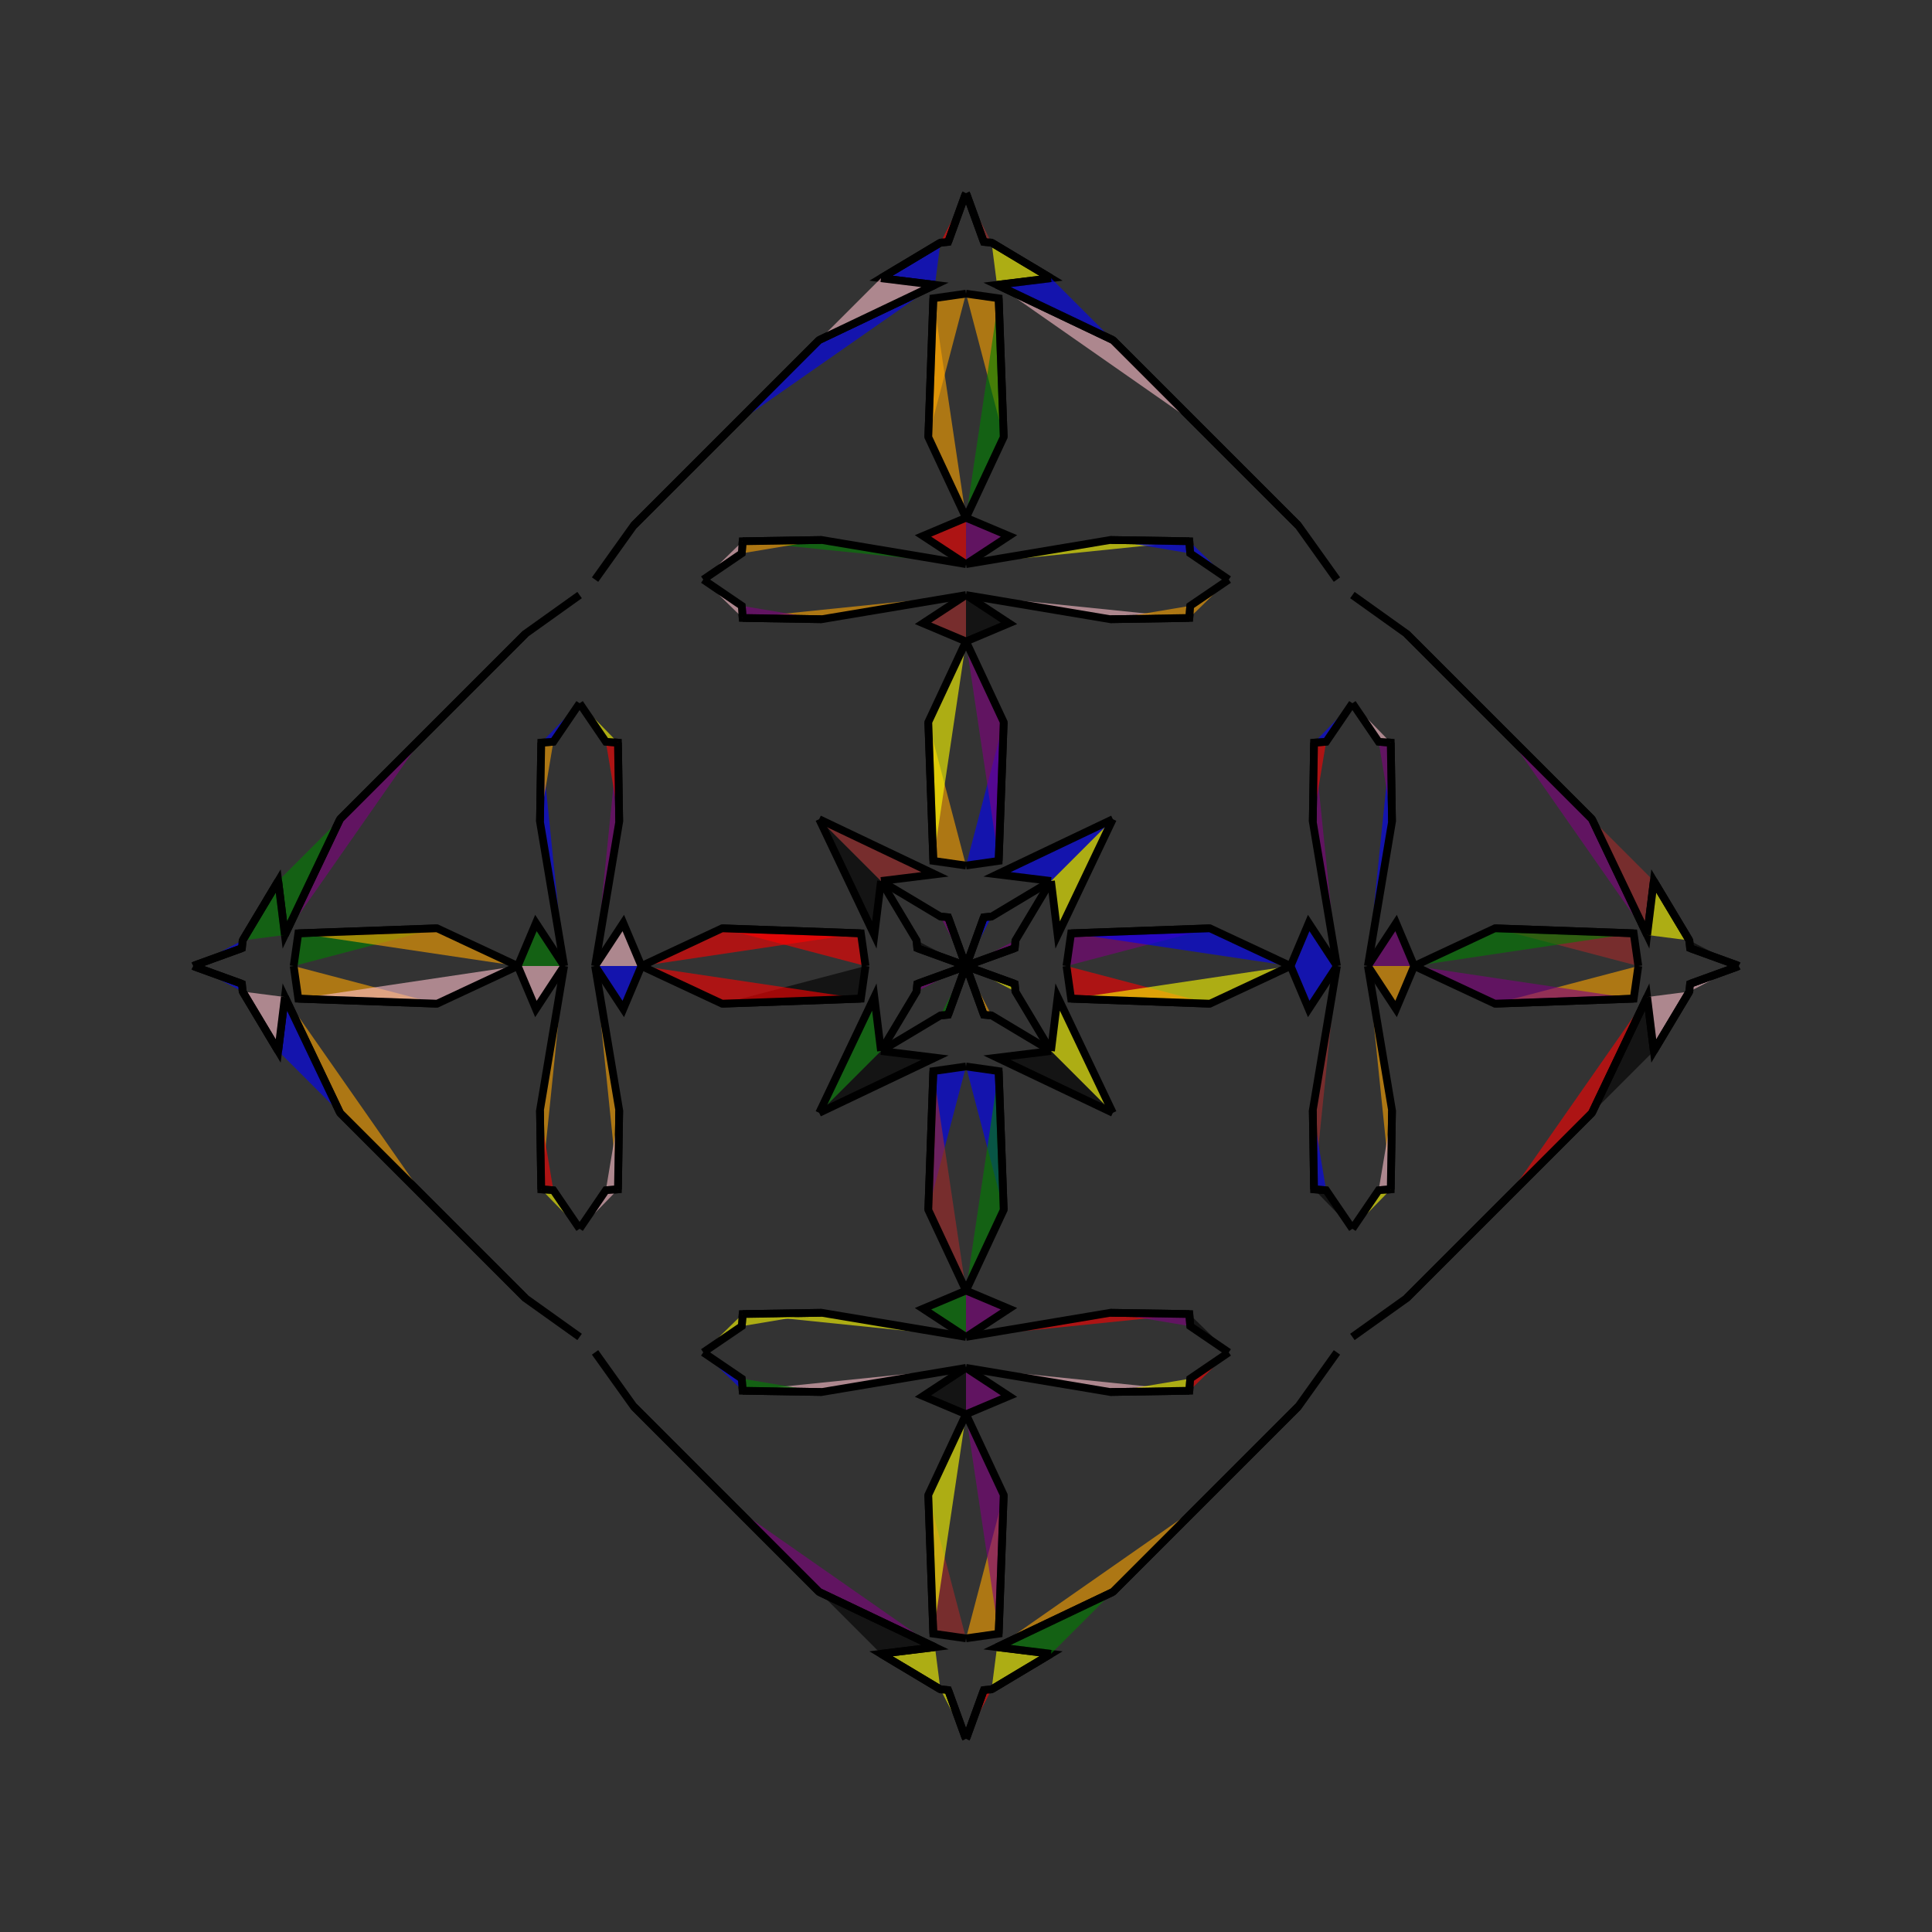 <?xml version="1.0" encoding="UTF-8"?>
<svg xmlns="http://www.w3.org/2000/svg" xmlns:xlink="http://www.w3.org/1999/xlink"
     width="250" height="250" viewBox="-125.0 -125.0 250 250">
<rect x="-125.0" y="-125.0" width="250" height="250" fill="#333333" stroke="none"/>
<defs>
</defs>
<path d="M13.0,-0.0 L13.601,-4.23 L31.563,-4.878" fill="purple" fill-opacity="0.6" stroke="black" stroke-width="1" />
<path d="M13.0,-0.0 L13.601,4.23 L31.563,4.878" fill="red" fill-opacity="0.6" stroke="black" stroke-width="1" />
<path d="M13.601,-4.23 L31.563,-4.878 L42.0,-0.0" fill="blue" fill-opacity="0.6" stroke="black" stroke-width="1" />
<path d="M13.601,4.23 L31.563,4.878 L42.0,-0.0" fill="yellow" fill-opacity="0.6" stroke="black" stroke-width="1" />
<path d="M43.0,57.0 L42.0,58.0 L30.0,70.0" fill="red" fill-opacity="0.6" stroke="black" stroke-width="1" />
<path d="M43.0,-57.0 L42.0,-58.0 L30.0,-70.0" fill="brown" fill-opacity="0.6" stroke="black" stroke-width="1" />
<path d="M42.0,-0.0 L44.347,-5.564 L48.0,-0.0" fill="blue" fill-opacity="0.6" stroke="black" stroke-width="1" />
<path d="M42.0,-0.0 L44.347,5.564 L48.0,-0.0" fill="blue" fill-opacity="0.6" stroke="black" stroke-width="1" />
<path d="M48.0,-0.0 L44.873,-18.671 L45.038,-28.906" fill="purple" fill-opacity="0.6" stroke="black" stroke-width="1" />
<path d="M48.0,-0.0 L44.873,18.671 L45.038,28.906" fill="brown" fill-opacity="0.6" stroke="black" stroke-width="1" />
<path d="M44.873,-18.671 L45.038,-28.906 L46.604,-29.013" fill="red" fill-opacity="0.6" stroke="black" stroke-width="1" />
<path d="M44.873,18.671 L45.038,28.906 L46.604,29.013" fill="blue" fill-opacity="0.6" stroke="black" stroke-width="1" />
<path d="M45.038,-28.906 L46.604,-29.013 L50.0,-34.0" fill="blue" fill-opacity="0.6" stroke="black" stroke-width="1" />
<path d="M45.038,28.906 L46.604,29.013 L50.0,34.0" fill="black" fill-opacity="0.6" stroke="black" stroke-width="1" />
<path d="M48.0,50.0 L43.0,57.0 L42.0,58.0" fill="pink" fill-opacity="0.6" stroke="black" stroke-width="1" />
<path d="M48.0,-50.0 L43.0,-57.0 L42.0,-58.0" fill="yellow" fill-opacity="0.6" stroke="black" stroke-width="1" />
<path d="M42.0,58.0 L30.0,70.0 L19.0,81.0" fill="pink" fill-opacity="0.6" stroke="black" stroke-width="1" />
<path d="M42.0,-58.0 L30.0,-70.0 L19.0,-81.0" fill="purple" fill-opacity="0.6" stroke="black" stroke-width="1" />
<path d="M30.0,70.0 L19.0,81.0 L4.015,88.14" fill="orange" fill-opacity="0.6" stroke="black" stroke-width="1" />
<path d="M30.0,-70.0 L19.0,-81.0 L4.015,-88.14" fill="pink" fill-opacity="0.6" stroke="black" stroke-width="1" />
<path d="M19.0,-19.0 L11.86,-4.015 L11.0,-11.0" fill="yellow" fill-opacity="0.6" stroke="black" stroke-width="1" />
<path d="M19.0,19.0 L11.86,4.015 L11.0,11.0" fill="yellow" fill-opacity="0.6" stroke="black" stroke-width="1" />
<path d="M4.015,88.14 L11.0,89.0 L3.312,93.603" fill="yellow" fill-opacity="0.6" stroke="black" stroke-width="1" />
<path d="M4.015,-88.14 L11.0,-89.0 L3.312,-93.603" fill="yellow" fill-opacity="0.6" stroke="black" stroke-width="1" />
<path d="M11.0,-11.0 L6.397,-3.312 L6.306,-2.306" fill="green" fill-opacity="0.6" stroke="black" stroke-width="1" />
<path d="M11.0,11.0 L6.397,3.312 L6.306,2.306" fill="pink" fill-opacity="0.6" stroke="black" stroke-width="1" />
<path d="M6.397,-3.312 L6.306,-2.306 L0.141,-0.072" fill="purple" fill-opacity="0.6" stroke="black" stroke-width="1" />
<path d="M6.397,3.312 L6.306,2.306 L0.141,0.072" fill="yellow" fill-opacity="0.6" stroke="black" stroke-width="1" />
<path d="M6.306,-2.306 L0.141,-0.072 L0.0,-0.0" fill="black" fill-opacity="0.6" stroke="black" stroke-width="1" />
<path d="M6.306,2.306 L0.141,0.072 L0.0,-0.0" fill="red" fill-opacity="0.6" stroke="black" stroke-width="1" />
<path d="M-13.0,-0.0 L-13.601,-4.23 L-31.563,-4.878" fill="red" fill-opacity="0.6" stroke="black" stroke-width="1" />
<path d="M-13.0,-0.0 L-13.601,4.23 L-31.563,4.878" fill="black" fill-opacity="0.6" stroke="black" stroke-width="1" />
<path d="M-13.601,-4.23 L-31.563,-4.878 L-42.0,-0.0" fill="red" fill-opacity="0.6" stroke="black" stroke-width="1" />
<path d="M-13.601,4.23 L-31.563,4.878 L-42.0,-0.0" fill="red" fill-opacity="0.6" stroke="black" stroke-width="1" />
<path d="M-43.0,57.0 L-42.0,58.0 L-30.0,70.0" fill="blue" fill-opacity="0.6" stroke="black" stroke-width="1" />
<path d="M-43.0,-57.0 L-42.0,-58.0 L-30.0,-70.0" fill="purple" fill-opacity="0.6" stroke="black" stroke-width="1" />
<path d="M-42.0,-0.0 L-44.347,-5.564 L-48.0,-0.0" fill="pink" fill-opacity="0.6" stroke="black" stroke-width="1" />
<path d="M-42.0,-0.0 L-44.347,5.564 L-48.0,-0.0" fill="blue" fill-opacity="0.6" stroke="black" stroke-width="1" />
<path d="M-48.0,-0.0 L-44.873,-18.671 L-45.038,-28.906" fill="purple" fill-opacity="0.6" stroke="black" stroke-width="1" />
<path d="M-48.0,-0.0 L-44.873,18.671 L-45.038,28.906" fill="orange" fill-opacity="0.6" stroke="black" stroke-width="1" />
<path d="M-44.873,-18.671 L-45.038,-28.906 L-46.604,-29.013" fill="red" fill-opacity="0.6" stroke="black" stroke-width="1" />
<path d="M-44.873,18.671 L-45.038,28.906 L-46.604,29.013" fill="pink" fill-opacity="0.6" stroke="black" stroke-width="1" />
<path d="M-45.038,-28.906 L-46.604,-29.013 L-50.0,-34.0" fill="yellow" fill-opacity="0.6" stroke="black" stroke-width="1" />
<path d="M-45.038,28.906 L-46.604,29.013 L-50.0,34.0" fill="pink" fill-opacity="0.6" stroke="black" stroke-width="1" />
<path d="M-48.0,50.0 L-43.0,57.0 L-42.0,58.0" fill="purple" fill-opacity="0.6" stroke="black" stroke-width="1" />
<path d="M-48.0,-50.0 L-43.0,-57.0 L-42.0,-58.0" fill="purple" fill-opacity="0.6" stroke="black" stroke-width="1" />
<path d="M-42.0,58.0 L-30.0,70.0 L-19.0,81.0" fill="black" fill-opacity="0.6" stroke="black" stroke-width="1" />
<path d="M-42.0,-58.0 L-30.0,-70.0 L-19.0,-81.0" fill="blue" fill-opacity="0.6" stroke="black" stroke-width="1" />
<path d="M-30.0,70.0 L-19.0,81.0 L-4.015,88.14" fill="purple" fill-opacity="0.6" stroke="black" stroke-width="1" />
<path d="M-30.0,-70.0 L-19.0,-81.0 L-4.015,-88.14" fill="blue" fill-opacity="0.6" stroke="black" stroke-width="1" />
<path d="M-19.0,-19.0 L-11.86,-4.015 L-11.0,-11.0" fill="black" fill-opacity="0.6" stroke="black" stroke-width="1" />
<path d="M-19.0,19.0 L-11.86,4.015 L-11.0,11.0" fill="green" fill-opacity="0.6" stroke="black" stroke-width="1" />
<path d="M-4.015,88.14 L-11.0,89.0 L-3.312,93.603" fill="yellow" fill-opacity="0.6" stroke="black" stroke-width="1" />
<path d="M-4.015,-88.14 L-11.0,-89.0 L-3.312,-93.603" fill="blue" fill-opacity="0.6" stroke="black" stroke-width="1" />
<path d="M-11.0,-11.0 L-6.397,-3.312 L-6.306,-2.306" fill="pink" fill-opacity="0.6" stroke="black" stroke-width="1" />
<path d="M-11.0,11.0 L-6.397,3.312 L-6.306,2.306" fill="pink" fill-opacity="0.6" stroke="black" stroke-width="1" />
<path d="M-6.397,-3.312 L-6.306,-2.306 L-0.141,-0.072" fill="black" fill-opacity="0.6" stroke="black" stroke-width="1" />
<path d="M-6.397,3.312 L-6.306,2.306 L-0.141,0.072" fill="purple" fill-opacity="0.6" stroke="black" stroke-width="1" />
<path d="M-6.306,-2.306 L-0.141,-0.072 L0.0,-0.0" fill="brown" fill-opacity="0.6" stroke="black" stroke-width="1" />
<path d="M-6.306,2.306 L-0.141,0.072 L0.0,-0.0" fill="green" fill-opacity="0.6" stroke="black" stroke-width="1" />
<path d="M87.0,-0.0 L86.399,4.23 L68.437,4.878" fill="orange" fill-opacity="0.6" stroke="black" stroke-width="1" />
<path d="M87.0,-0.0 L86.399,-4.23 L68.437,-4.878" fill="brown" fill-opacity="0.6" stroke="black" stroke-width="1" />
<path d="M86.399,4.23 L68.437,4.878 L58.0,-0.0" fill="purple" fill-opacity="0.6" stroke="black" stroke-width="1" />
<path d="M86.399,-4.23 L68.437,-4.878 L58.0,-0.0" fill="green" fill-opacity="0.6" stroke="black" stroke-width="1" />
<path d="M57.0,43.0 L58.0,42.0 L70.0,30.0" fill="red" fill-opacity="0.6" stroke="black" stroke-width="1" />
<path d="M57.0,-43.0 L58.0,-42.0 L70.0,-30.0" fill="pink" fill-opacity="0.6" stroke="black" stroke-width="1" />
<path d="M58.0,-0.0 L55.653,5.564 L52.0,-0.0" fill="orange" fill-opacity="0.6" stroke="black" stroke-width="1" />
<path d="M58.0,-0.0 L55.653,-5.564 L52.0,-0.0" fill="purple" fill-opacity="0.6" stroke="black" stroke-width="1" />
<path d="M52.0,-0.0 L55.127,18.671 L54.962,28.906" fill="orange" fill-opacity="0.6" stroke="black" stroke-width="1" />
<path d="M52.0,-0.0 L55.127,-18.671 L54.962,-28.906" fill="blue" fill-opacity="0.6" stroke="black" stroke-width="1" />
<path d="M55.127,18.671 L54.962,28.906 L53.396,29.013" fill="pink" fill-opacity="0.6" stroke="black" stroke-width="1" />
<path d="M55.127,-18.671 L54.962,-28.906 L53.396,-29.013" fill="purple" fill-opacity="0.6" stroke="black" stroke-width="1" />
<path d="M54.962,28.906 L53.396,29.013 L50.0,34.0" fill="yellow" fill-opacity="0.6" stroke="black" stroke-width="1" />
<path d="M54.962,-28.906 L53.396,-29.013 L50.0,-34.0" fill="pink" fill-opacity="0.6" stroke="black" stroke-width="1" />
<path d="M50.0,48.0 L57.0,43.0 L58.0,42.0" fill="black" fill-opacity="0.6" stroke="black" stroke-width="1" />
<path d="M50.0,-48.0 L57.0,-43.0 L58.0,-42.0" fill="pink" fill-opacity="0.6" stroke="black" stroke-width="1" />
<path d="M58.0,42.0 L70.0,30.0 L81.0,19.0" fill="red" fill-opacity="0.6" stroke="black" stroke-width="1" />
<path d="M58.0,-42.0 L70.0,-30.0 L81.0,-19.0" fill="green" fill-opacity="0.6" stroke="black" stroke-width="1" />
<path d="M70.0,30.0 L81.0,19.0 L88.14,4.015" fill="red" fill-opacity="0.6" stroke="black" stroke-width="1" />
<path d="M70.0,-30.0 L81.0,-19.0 L88.14,-4.015" fill="purple" fill-opacity="0.6" stroke="black" stroke-width="1" />
<path d="M81.0,19.0 L88.14,4.015 L89.0,11.0" fill="black" fill-opacity="0.6" stroke="black" stroke-width="1" />
<path d="M81.0,-19.0 L88.14,-4.015 L89.0,-11.0" fill="brown" fill-opacity="0.6" stroke="black" stroke-width="1" />
<path d="M88.14,4.015 L89.0,11.0 L93.603,3.312" fill="pink" fill-opacity="0.6" stroke="black" stroke-width="1" />
<path d="M88.14,-4.015 L89.0,-11.0 L93.603,-3.312" fill="yellow" fill-opacity="0.6" stroke="black" stroke-width="1" />
<path d="M89.0,11.0 L93.603,3.312 L93.694,2.306" fill="green" fill-opacity="0.6" stroke="black" stroke-width="1" />
<path d="M89.0,-11.0 L93.603,-3.312 L93.694,-2.306" fill="brown" fill-opacity="0.6" stroke="black" stroke-width="1" />
<path d="M93.603,3.312 L93.694,2.306 L99.859,0.072" fill="pink" fill-opacity="0.6" stroke="black" stroke-width="1" />
<path d="M93.603,-3.312 L93.694,-2.306 L99.859,-0.072" fill="black" fill-opacity="0.6" stroke="black" stroke-width="1" />
<path d="M93.694,2.306 L99.859,0.072 L100.0,-0.0" fill="blue" fill-opacity="0.6" stroke="black" stroke-width="1" />
<path d="M93.694,-2.306 L99.859,-0.072 L100.0,-0.0" fill="pink" fill-opacity="0.6" stroke="black" stroke-width="1" />
<path d="M0.0,-13.0 L4.23,-13.601 L4.878,-31.563" fill="blue" fill-opacity="0.6" stroke="black" stroke-width="1" />
<path d="M0.0,13.0 L4.23,13.601 L4.878,31.563" fill="blue" fill-opacity="0.6" stroke="black" stroke-width="1" />
<path d="M0.0,87.0 L4.23,86.399 L4.878,68.437" fill="orange" fill-opacity="0.6" stroke="black" stroke-width="1" />
<path d="M0.0,-87.0 L4.23,-86.399 L4.878,-68.437" fill="orange" fill-opacity="0.6" stroke="black" stroke-width="1" />
<path d="M4.23,-13.601 L4.878,-31.563 L0.0,-42.0" fill="purple" fill-opacity="0.6" stroke="black" stroke-width="1" />
<path d="M4.23,13.601 L4.878,31.563 L0.0,42.0" fill="green" fill-opacity="0.6" stroke="black" stroke-width="1" />
<path d="M4.23,86.399 L4.878,68.437 L0.0,58.0" fill="purple" fill-opacity="0.6" stroke="black" stroke-width="1" />
<path d="M4.23,-86.399 L4.878,-68.437 L0.0,-58.0" fill="green" fill-opacity="0.6" stroke="black" stroke-width="1" />
<path d="M0.0,-42.0 L5.564,-44.347 L0.0,-48.0" fill="black" fill-opacity="0.6" stroke="black" stroke-width="1" />
<path d="M0.0,42.0 L5.564,44.347 L0.0,48.0" fill="purple" fill-opacity="0.6" stroke="black" stroke-width="1" />
<path d="M0.0,58.0 L5.564,55.653 L0.0,52.0" fill="purple" fill-opacity="0.6" stroke="black" stroke-width="1" />
<path d="M0.0,-58.0 L5.564,-55.653 L0.0,-52.0" fill="purple" fill-opacity="0.6" stroke="black" stroke-width="1" />
<path d="M0.0,-48.0 L18.671,-44.873 L28.906,-45.038" fill="pink" fill-opacity="0.6" stroke="black" stroke-width="1" />
<path d="M0.0,48.0 L18.671,44.873 L28.906,45.038" fill="red" fill-opacity="0.6" stroke="black" stroke-width="1" />
<path d="M0.0,52.0 L18.671,55.127 L28.906,54.962" fill="pink" fill-opacity="0.6" stroke="black" stroke-width="1" />
<path d="M0.0,-52.0 L18.671,-55.127 L28.906,-54.962" fill="yellow" fill-opacity="0.6" stroke="black" stroke-width="1" />
<path d="M18.671,-44.873 L28.906,-45.038 L29.013,-46.604" fill="orange" fill-opacity="0.6" stroke="black" stroke-width="1" />
<path d="M18.671,44.873 L28.906,45.038 L29.013,46.604" fill="purple" fill-opacity="0.6" stroke="black" stroke-width="1" />
<path d="M18.671,55.127 L28.906,54.962 L29.013,53.396" fill="yellow" fill-opacity="0.6" stroke="black" stroke-width="1" />
<path d="M18.671,-55.127 L28.906,-54.962 L29.013,-53.396" fill="blue" fill-opacity="0.6" stroke="black" stroke-width="1" />
<path d="M28.906,-45.038 L29.013,-46.604 L34.0,-50.0" fill="orange" fill-opacity="0.6" stroke="black" stroke-width="1" />
<path d="M28.906,45.038 L29.013,46.604 L34.0,50.0" fill="black" fill-opacity="0.6" stroke="black" stroke-width="1" />
<path d="M28.906,54.962 L29.013,53.396 L34.0,50.0" fill="red" fill-opacity="0.6" stroke="black" stroke-width="1" />
<path d="M28.906,-54.962 L29.013,-53.396 L34.0,-50.0" fill="blue" fill-opacity="0.6" stroke="black" stroke-width="1" />
<path d="M19.0,-19.0 L4.015,-11.86 L11.0,-11.0" fill="blue" fill-opacity="0.6" stroke="black" stroke-width="1" />
<path d="M19.0,19.0 L4.015,11.86 L11.0,11.0" fill="black" fill-opacity="0.6" stroke="black" stroke-width="1" />
<path d="M19.0,81.0 L4.015,88.14 L11.0,89.0" fill="green" fill-opacity="0.6" stroke="black" stroke-width="1" />
<path d="M19.0,-81.0 L4.015,-88.14 L11.0,-89.0" fill="blue" fill-opacity="0.6" stroke="black" stroke-width="1" />
<path d="M11.0,-11.0 L3.312,-6.397 L2.306,-6.306" fill="black" fill-opacity="0.6" stroke="black" stroke-width="1" />
<path d="M11.0,11.0 L3.312,6.397 L2.306,6.306" fill="brown" fill-opacity="0.6" stroke="black" stroke-width="1" />
<path d="M11.0,89.0 L3.312,93.603 L2.306,93.694" fill="green" fill-opacity="0.6" stroke="black" stroke-width="1" />
<path d="M11.0,-89.0 L3.312,-93.603 L2.306,-93.694" fill="brown" fill-opacity="0.6" stroke="black" stroke-width="1" />
<path d="M3.312,-6.397 L2.306,-6.306 L0.072,-0.141" fill="blue" fill-opacity="0.6" stroke="black" stroke-width="1" />
<path d="M3.312,6.397 L2.306,6.306 L0.072,0.141" fill="orange" fill-opacity="0.6" stroke="black" stroke-width="1" />
<path d="M3.312,93.603 L2.306,93.694 L0.072,99.859" fill="red" fill-opacity="0.6" stroke="black" stroke-width="1" />
<path d="M3.312,-93.603 L2.306,-93.694 L0.072,-99.859" fill="brown" fill-opacity="0.6" stroke="black" stroke-width="1" />
<path d="M2.306,-6.306 L0.072,-0.141 L0.0,-0.0" fill="green" fill-opacity="0.6" stroke="black" stroke-width="1" />
<path d="M2.306,6.306 L0.072,0.141 L0.0,-0.0" fill="red" fill-opacity="0.6" stroke="black" stroke-width="1" />
<path d="M2.306,93.694 L0.072,99.859 L0.0,100.0" fill="black" fill-opacity="0.6" stroke="black" stroke-width="1" />
<path d="M2.306,-93.694 L0.072,-99.859 L0.0,-100.0" fill="red" fill-opacity="0.6" stroke="black" stroke-width="1" />
<path d="M0.0,87.0 L-4.23,86.399 L-4.878,68.437" fill="brown" fill-opacity="0.6" stroke="black" stroke-width="1" />
<path d="M0.0,-13.0 L-4.23,-13.601 L-4.878,-31.563" fill="orange" fill-opacity="0.6" stroke="black" stroke-width="1" />
<path d="M0.0,13.0 L-4.23,13.601 L-4.878,31.563" fill="blue" fill-opacity="0.6" stroke="black" stroke-width="1" />
<path d="M0.0,-87.0 L-4.23,-86.399 L-4.878,-68.437" fill="orange" fill-opacity="0.6" stroke="black" stroke-width="1" />
<path d="M-4.23,86.399 L-4.878,68.437 L0.0,58.0" fill="yellow" fill-opacity="0.6" stroke="black" stroke-width="1" />
<path d="M-4.23,-13.601 L-4.878,-31.563 L0.0,-42.0" fill="yellow" fill-opacity="0.6" stroke="black" stroke-width="1" />
<path d="M-4.23,13.601 L-4.878,31.563 L0.0,42.0" fill="brown" fill-opacity="0.6" stroke="black" stroke-width="1" />
<path d="M-4.23,-86.399 L-4.878,-68.437 L0.0,-58.0" fill="orange" fill-opacity="0.6" stroke="black" stroke-width="1" />
<path d="M0.0,58.0 L-5.564,55.653 L0.0,52.0" fill="black" fill-opacity="0.6" stroke="black" stroke-width="1" />
<path d="M0.0,-42.0 L-5.564,-44.347 L0.0,-48.0" fill="brown" fill-opacity="0.6" stroke="black" stroke-width="1" />
<path d="M0.0,42.0 L-5.564,44.347 L0.0,48.0" fill="green" fill-opacity="0.6" stroke="black" stroke-width="1" />
<path d="M0.0,-58.0 L-5.564,-55.653 L0.0,-52.0" fill="red" fill-opacity="0.6" stroke="black" stroke-width="1" />
<path d="M0.0,52.0 L-18.671,55.127 L-28.906,54.962" fill="pink" fill-opacity="0.6" stroke="black" stroke-width="1" />
<path d="M0.0,-48.0 L-18.671,-44.873 L-28.906,-45.038" fill="orange" fill-opacity="0.6" stroke="black" stroke-width="1" />
<path d="M0.0,48.0 L-18.671,44.873 L-28.906,45.038" fill="yellow" fill-opacity="0.6" stroke="black" stroke-width="1" />
<path d="M0.0,-52.0 L-18.671,-55.127 L-28.906,-54.962" fill="green" fill-opacity="0.6" stroke="black" stroke-width="1" />
<path d="M-18.671,55.127 L-28.906,54.962 L-29.013,53.396" fill="green" fill-opacity="0.6" stroke="black" stroke-width="1" />
<path d="M-18.671,-44.873 L-28.906,-45.038 L-29.013,-46.604" fill="purple" fill-opacity="0.6" stroke="black" stroke-width="1" />
<path d="M-18.671,44.873 L-28.906,45.038 L-29.013,46.604" fill="yellow" fill-opacity="0.6" stroke="black" stroke-width="1" />
<path d="M-18.671,-55.127 L-28.906,-54.962 L-29.013,-53.396" fill="orange" fill-opacity="0.6" stroke="black" stroke-width="1" />
<path d="M-28.906,54.962 L-29.013,53.396 L-34.0,50.0" fill="blue" fill-opacity="0.6" stroke="black" stroke-width="1" />
<path d="M-28.906,-45.038 L-29.013,-46.604 L-34.0,-50.0" fill="pink" fill-opacity="0.6" stroke="black" stroke-width="1" />
<path d="M-28.906,45.038 L-29.013,46.604 L-34.0,50.0" fill="yellow" fill-opacity="0.6" stroke="black" stroke-width="1" />
<path d="M-28.906,-54.962 L-29.013,-53.396 L-34.0,-50.0" fill="pink" fill-opacity="0.6" stroke="black" stroke-width="1" />
<path d="M-19.0,81.0 L-4.015,88.14 L-11.0,89.0" fill="black" fill-opacity="0.6" stroke="black" stroke-width="1" />
<path d="M-19.0,-19.0 L-4.015,-11.86 L-11.0,-11.0" fill="brown" fill-opacity="0.6" stroke="black" stroke-width="1" />
<path d="M-19.0,19.0 L-4.015,11.86 L-11.0,11.0" fill="black" fill-opacity="0.6" stroke="black" stroke-width="1" />
<path d="M-19.0,-81.0 L-4.015,-88.14 L-11.0,-89.0" fill="pink" fill-opacity="0.6" stroke="black" stroke-width="1" />
<path d="M-11.0,89.0 L-3.312,93.603 L-2.306,93.694" fill="black" fill-opacity="0.6" stroke="black" stroke-width="1" />
<path d="M-11.0,-11.0 L-3.312,-6.397 L-2.306,-6.306" fill="blue" fill-opacity="0.6" stroke="black" stroke-width="1" />
<path d="M-11.0,11.0 L-3.312,6.397 L-2.306,6.306" fill="yellow" fill-opacity="0.6" stroke="black" stroke-width="1" />
<path d="M-11.0,-89.0 L-3.312,-93.603 L-2.306,-93.694" fill="orange" fill-opacity="0.6" stroke="black" stroke-width="1" />
<path d="M-3.312,93.603 L-2.306,93.694 L-0.072,99.859" fill="yellow" fill-opacity="0.6" stroke="black" stroke-width="1" />
<path d="M-3.312,-6.397 L-2.306,-6.306 L-0.072,-0.141" fill="purple" fill-opacity="0.6" stroke="black" stroke-width="1" />
<path d="M-3.312,6.397 L-2.306,6.306 L-0.072,0.141" fill="green" fill-opacity="0.6" stroke="black" stroke-width="1" />
<path d="M-3.312,-93.603 L-2.306,-93.694 L-0.072,-99.859" fill="red" fill-opacity="0.6" stroke="black" stroke-width="1" />
<path d="M-2.306,93.694 L-0.072,99.859 L0.0,100.0" fill="yellow" fill-opacity="0.6" stroke="black" stroke-width="1" />
<path d="M-2.306,-6.306 L-0.072,-0.141 L0.0,-0.0" fill="pink" fill-opacity="0.6" stroke="black" stroke-width="1" />
<path d="M-2.306,6.306 L-0.072,0.141 L0.0,-0.0" fill="brown" fill-opacity="0.6" stroke="black" stroke-width="1" />
<path d="M-2.306,-93.694 L-0.072,-99.859 L0.0,-100.0" fill="orange" fill-opacity="0.6" stroke="black" stroke-width="1" />
<path d="M-87.0,-0.0 L-86.399,-4.23 L-68.437,-4.878" fill="green" fill-opacity="0.6" stroke="black" stroke-width="1" />
<path d="M-87.0,-0.0 L-86.399,4.23 L-68.437,4.878" fill="orange" fill-opacity="0.6" stroke="black" stroke-width="1" />
<path d="M-86.399,-4.23 L-68.437,-4.878 L-58.0,-0.0" fill="orange" fill-opacity="0.6" stroke="black" stroke-width="1" />
<path d="M-86.399,4.23 L-68.437,4.878 L-58.0,-0.0" fill="pink" fill-opacity="0.6" stroke="black" stroke-width="1" />
<path d="M-57.0,-43.0 L-58.0,-42.0 L-70.0,-30.0" fill="red" fill-opacity="0.6" stroke="black" stroke-width="1" />
<path d="M-57.0,43.0 L-58.0,42.0 L-70.0,30.0" fill="orange" fill-opacity="0.6" stroke="black" stroke-width="1" />
<path d="M-58.0,-0.0 L-55.653,-5.564 L-52.0,-0.0" fill="green" fill-opacity="0.6" stroke="black" stroke-width="1" />
<path d="M-58.0,-0.0 L-55.653,5.564 L-52.0,-0.0" fill="pink" fill-opacity="0.6" stroke="black" stroke-width="1" />
<path d="M-52.0,-0.0 L-55.127,-18.671 L-54.962,-28.906" fill="blue" fill-opacity="0.6" stroke="black" stroke-width="1" />
<path d="M-52.0,-0.0 L-55.127,18.671 L-54.962,28.906" fill="orange" fill-opacity="0.6" stroke="black" stroke-width="1" />
<path d="M-55.127,-18.671 L-54.962,-28.906 L-53.396,-29.013" fill="orange" fill-opacity="0.6" stroke="black" stroke-width="1" />
<path d="M-55.127,18.671 L-54.962,28.906 L-53.396,29.013" fill="red" fill-opacity="0.6" stroke="black" stroke-width="1" />
<path d="M-54.962,-28.906 L-53.396,-29.013 L-50.0,-34.0" fill="blue" fill-opacity="0.6" stroke="black" stroke-width="1" />
<path d="M-54.962,28.906 L-53.396,29.013 L-50.0,34.0" fill="yellow" fill-opacity="0.6" stroke="black" stroke-width="1" />
<path d="M-50.0,-48.0 L-57.0,-43.0 L-58.0,-42.0" fill="orange" fill-opacity="0.6" stroke="black" stroke-width="1" />
<path d="M-50.0,48.0 L-57.0,43.0 L-58.0,42.0" fill="blue" fill-opacity="0.6" stroke="black" stroke-width="1" />
<path d="M-58.0,-42.0 L-70.0,-30.0 L-81.0,-19.0" fill="yellow" fill-opacity="0.6" stroke="black" stroke-width="1" />
<path d="M-58.0,42.0 L-70.0,30.0 L-81.0,19.0" fill="orange" fill-opacity="0.6" stroke="black" stroke-width="1" />
<path d="M-70.0,-30.0 L-81.0,-19.0 L-88.14,-4.015" fill="purple" fill-opacity="0.6" stroke="black" stroke-width="1" />
<path d="M-70.0,30.0 L-81.0,19.0 L-88.14,4.015" fill="orange" fill-opacity="0.6" stroke="black" stroke-width="1" />
<path d="M-81.0,-19.0 L-88.14,-4.015 L-89.0,-11.0" fill="green" fill-opacity="0.6" stroke="black" stroke-width="1" />
<path d="M-81.0,19.0 L-88.14,4.015 L-89.0,11.0" fill="blue" fill-opacity="0.6" stroke="black" stroke-width="1" />
<path d="M-88.14,-4.015 L-89.0,-11.0 L-93.603,-3.312" fill="green" fill-opacity="0.6" stroke="black" stroke-width="1" />
<path d="M-88.14,4.015 L-89.0,11.0 L-93.603,3.312" fill="pink" fill-opacity="0.6" stroke="black" stroke-width="1" />
<path d="M-89.0,-11.0 L-93.603,-3.312 L-93.694,-2.306" fill="purple" fill-opacity="0.6" stroke="black" stroke-width="1" />
<path d="M-89.0,11.0 L-93.603,3.312 L-93.694,2.306" fill="yellow" fill-opacity="0.6" stroke="black" stroke-width="1" />
<path d="M-93.603,-3.312 L-93.694,-2.306 L-99.859,-0.072" fill="blue" fill-opacity="0.6" stroke="black" stroke-width="1" />
<path d="M-93.603,3.312 L-93.694,2.306 L-99.859,0.072" fill="blue" fill-opacity="0.6" stroke="black" stroke-width="1" />
<path d="M-93.694,-2.306 L-99.859,-0.072 L-100.0,-0.0" fill="orange" fill-opacity="0.6" stroke="black" stroke-width="1" />
<path d="M-93.694,2.306 L-99.859,0.072 L-100.0,-0.0" fill="black" fill-opacity="0.6" stroke="black" stroke-width="1" />
</svg>
